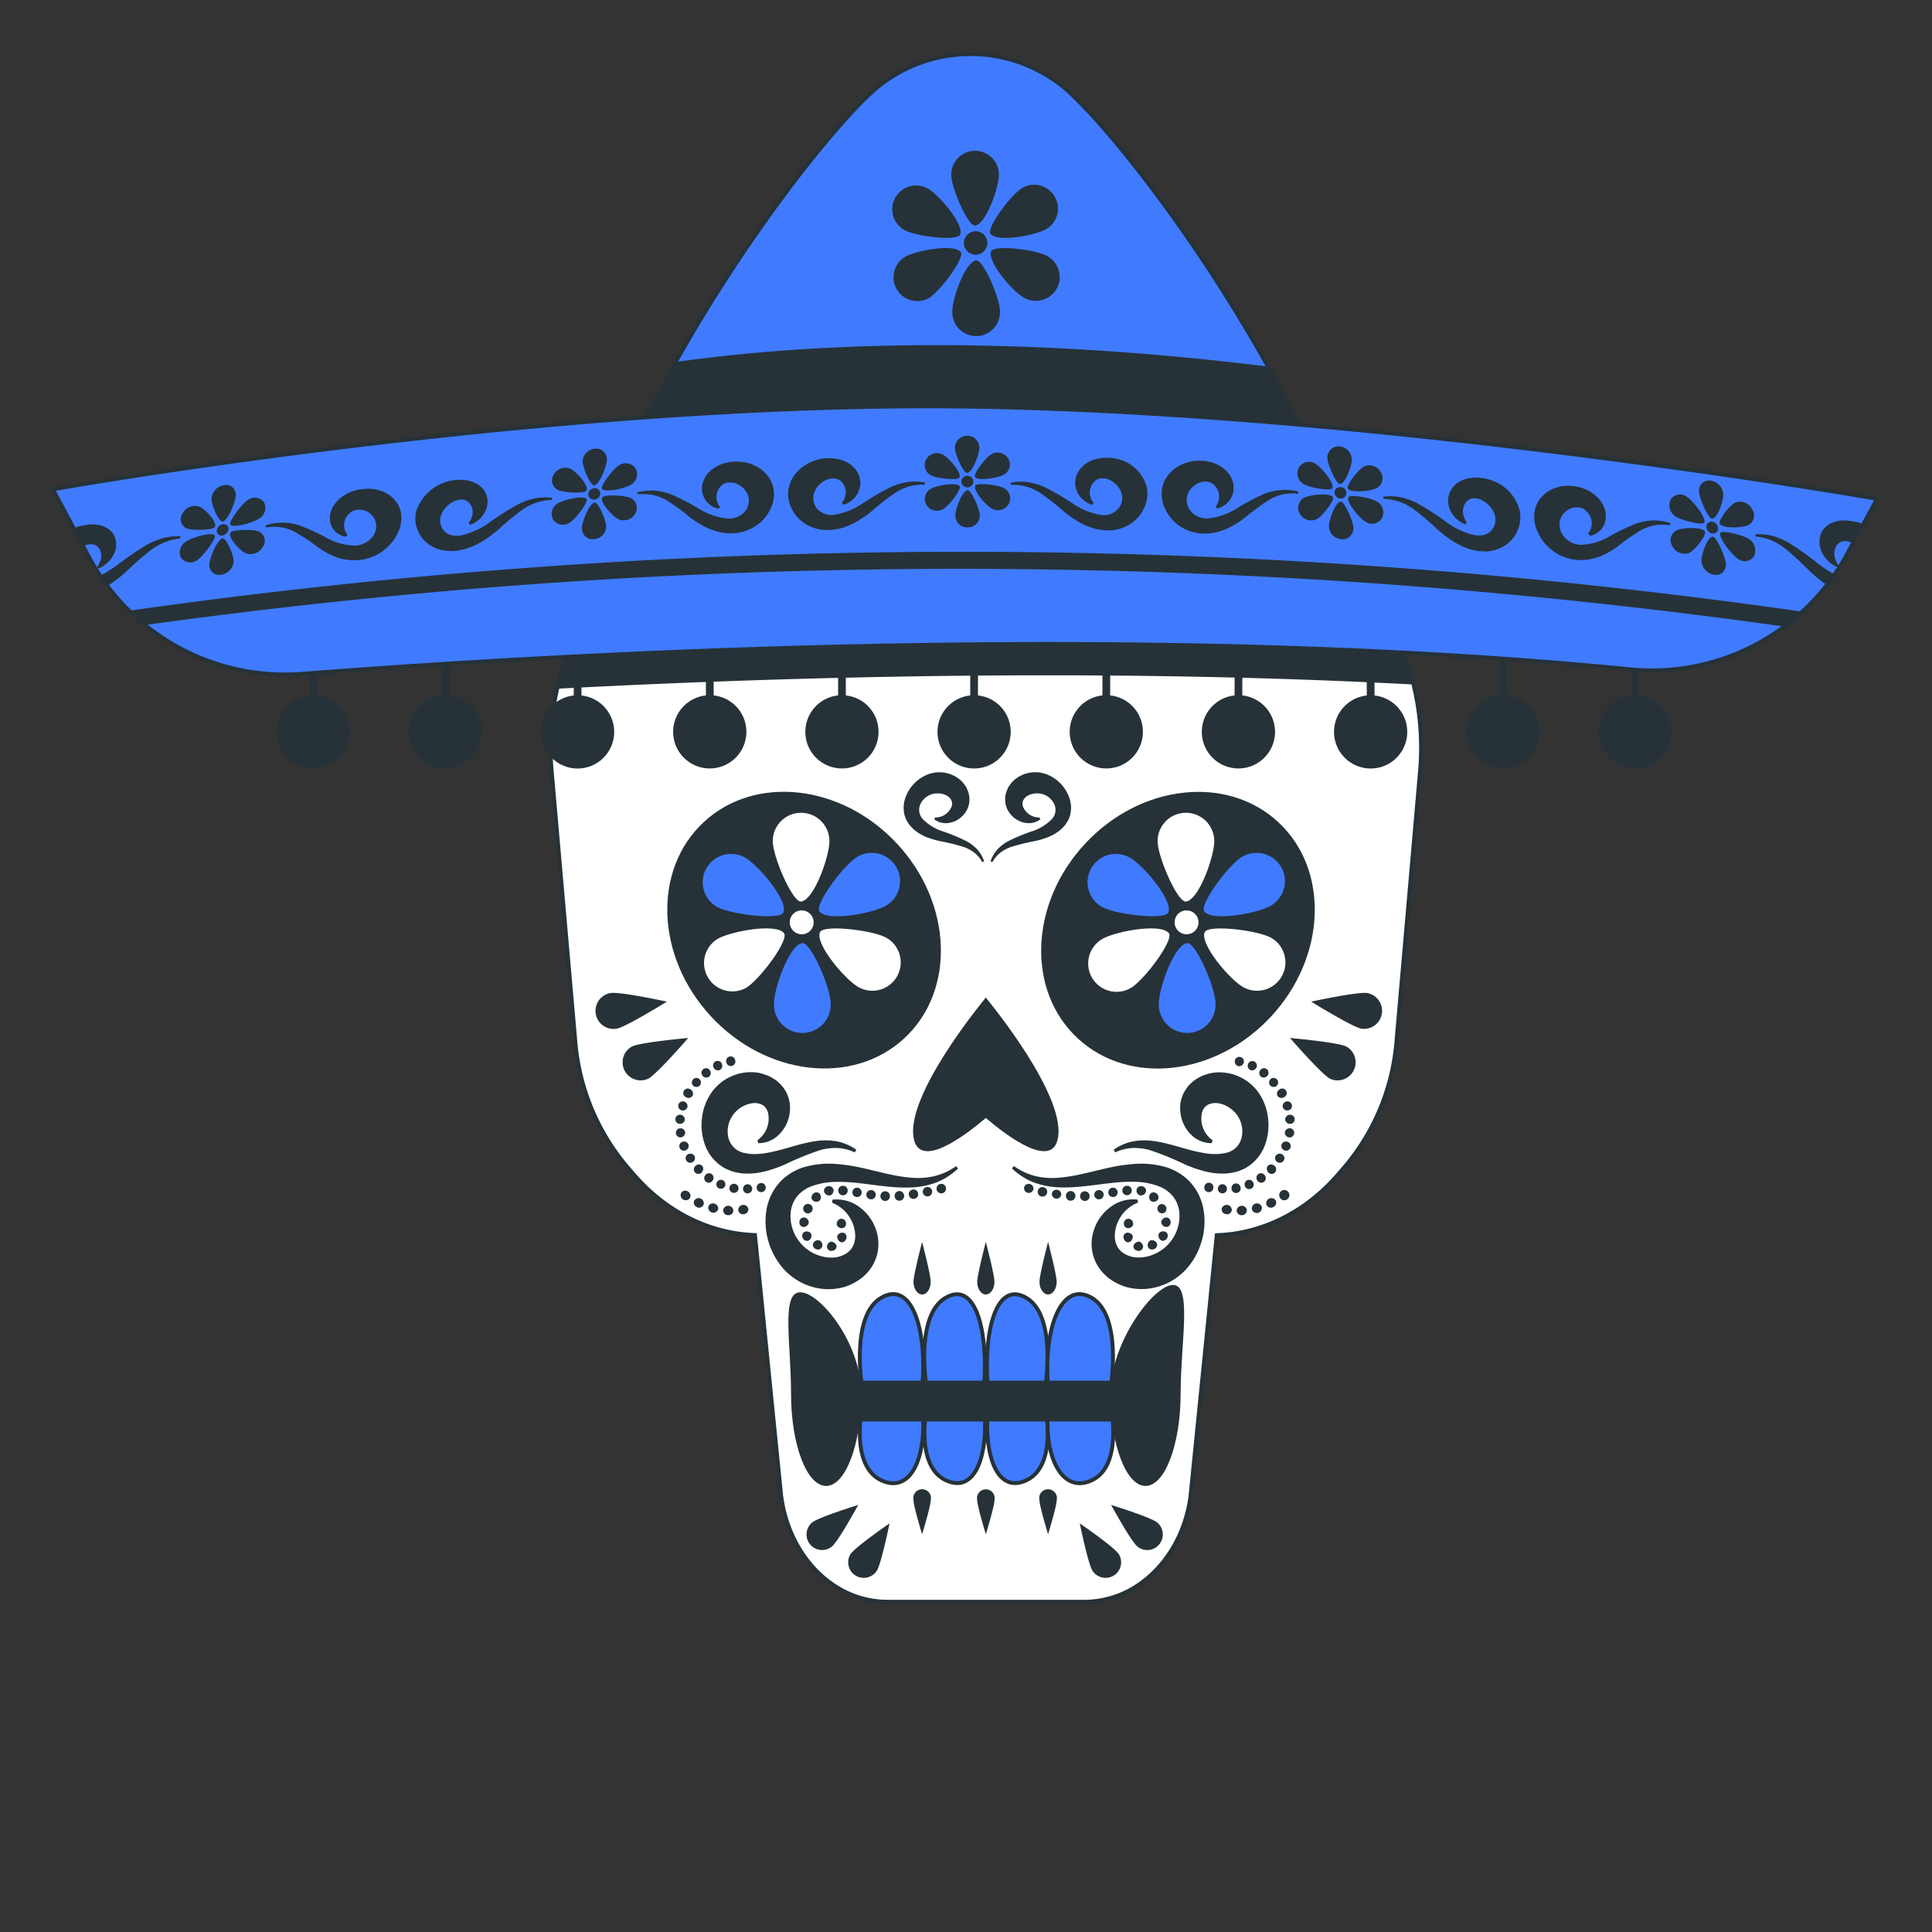 <svg xmlns="http://www.w3.org/2000/svg" viewBox="0 0 500 500"><rect x="0" y="0" width="500" height="500" fill="#333333" stroke="none"/><g id="freepik--Skull--inject-13"><path d="M358,158.06h0c-10-16.45-26.26-26.24-43.63-26.24H195.85c-17.36,0-33.64,9.79-43.62,26.24h0a69.35,69.35,0,0,0-9.43,41.72l6.08,69.53a57.5,57.5,0,0,0,13.32,32.52l1.82,2.11c8.35,9.67,19.58,15.28,31.38,15.68L202.16,387c1.2,9.51,6,17.9,13.09,22.88h0a25,25,0,0,0,14.39,4.65h51a25,25,0,0,0,14.4-4.65h0c7.09-5,11.89-13.37,13.08-22.88l6.77-67.35c11.8-.4,23-6,31.38-15.68l1.82-2.11a57.5,57.5,0,0,0,13.32-32.52l6.07-69.53A69.27,69.27,0,0,0,358,158.06Z" style="fill:#fff;stroke:#263238;stroke-miterlimit:10"></path><ellipse cx="208.1" cy="240.73" rx="32.85" ry="38.16" transform="translate(-108.19 205.81) rotate(-42.86)" style="fill:#263238"></ellipse><ellipse cx="304.86" cy="240.73" rx="38.16" ry="32.85" transform="translate(-78.97 300.46) rotate(-47.14)" style="fill:#263238"></ellipse><path d="M255.13,258.17c-1.88,2.29-20.18,24.82-18.75,35.9,1.19,9.12,13.43-.21,18.75-4.74,5.31,4.53,17.56,13.86,18.74,4.74C275.31,283,257,260.46,255.13,258.17Z" style="fill:#263238"></path><path d="M305.54,360.67c0,13.19-4.07,23.89-9.08,23.89s-9.09-10.7-9.09-23.89,11.2-28.13,16.21-28.13S305.54,347.47,305.54,360.67Z" style="fill:#263238"></path><path d="M222.88,360.67c0,13.19-4.06,23.89-9.08,23.89s-9.08-10.7-9.08-23.89-2.63-26.23,2.39-26.23S222.88,347.47,222.88,360.67Z" style="fill:#263238"></path><path d="M223,365.14s-2.79,14.22,5,17.93,11.87-6.18,10.75-17.93C238.77,365.14,228,363.28,223,365.14Z" style="fill:#407BFF;stroke:#263238;stroke-miterlimit:10"></path><path d="M239.73,365.14s-2.78,14.22,5,17.93,11.12-6.8,10-18.55C254.75,364.52,244.74,363.28,239.73,365.14Z" style="fill:#407BFF;stroke:#263238;stroke-miterlimit:10"></path><path d="M270.69,365.14s2.78,14.22-5,17.93-11.12-6.8-10-18.55C255.67,364.52,265.68,363.28,270.69,365.14Z" style="fill:#407BFF;stroke:#263238;stroke-miterlimit:10"></path><path d="M287.62,365.14s2.78,14.22-5,17.93-12.47-6.18-11.36-17.93C271.26,365.14,282.62,363.28,287.62,365.14Z" style="fill:#407BFF;stroke:#263238;stroke-miterlimit:10"></path><path d="M223,358.16s-2.78-17.66,5-22.27,11.86,7.68,10.75,22.27C238.71,358.16,228,360.47,223,358.16Z" style="fill:#407BFF;stroke:#263238;stroke-miterlimit:10"></path><path d="M239.67,358.16s-2.78-17.66,5-22.27,11.12,8.45,10,23C254.69,358.93,244.68,360.47,239.67,358.16Z" style="fill:#407BFF;stroke:#263238;stroke-miterlimit:10"></path><path d="M270.63,358.16s2.78-17.66-5-22.27-11.13,8.45-10,23C255.61,358.93,265.62,360.47,270.63,358.16Z" style="fill:#407BFF;stroke:#263238;stroke-miterlimit:10"></path><path d="M287.56,358.16s2.78-17.66-5-22.27-12.46,7.68-11.35,22.27C271.2,358.16,282.55,360.47,287.56,358.16Z" style="fill:#407BFF;stroke:#263238;stroke-miterlimit:10"></path><rect x="220.53" y="357.32" width="71.9" height="10.56" style="fill:#263238"></rect><path d="M240.87,388.23c0,1.56-2.23,8.83-2.23,8.83s-2.23-7.27-2.23-8.83a2.29,2.29,0,1,1,4.46,0Z" style="fill:#263238"></path><path d="M257.37,388.23c0,1.56-2.24,8.83-2.24,8.83s-2.23-7.27-2.23-8.83a2.29,2.29,0,1,1,4.47,0Z" style="fill:#263238"></path><path d="M273.47,388.23c0,1.56-2.23,8.83-2.23,8.83s-2.23-7.27-2.23-8.83a2.29,2.29,0,1,1,4.46,0Z" style="fill:#263238"></path><path d="M240.87,331.72c0-1.81-2.23-10.31-2.23-10.31s-2.23,8.5-2.23,10.31,1,3.29,2.23,3.29S240.87,333.54,240.87,331.72Z" style="fill:#263238"></path><path d="M257.37,331.72c0-1.81-2.24-10.31-2.24-10.31s-2.23,8.5-2.23,10.31,1,3.29,2.23,3.29S257.37,333.54,257.37,331.72Z" style="fill:#263238"></path><path d="M273.47,331.72c0-1.81-2.23-10.31-2.23-10.31s-2.23,8.5-2.23,10.31,1,3.29,2.23,3.29S273.47,333.54,273.47,331.72Z" style="fill:#263238"></path><path d="M268.05,304.39a19.19,19.19,0,0,0,6.19.38c4.17-.35,8.3-1.59,12.65-2.55a45.64,45.64,0,0,1,6.79-1,23.2,23.2,0,0,1,7.27.62,14.37,14.37,0,0,1,6.92,3.94,14.09,14.09,0,0,1,3.62,7.39,18,18,0,0,1-.49,8,18.34,18.34,0,0,1-3.89,7.16,16.59,16.59,0,0,1-3.24,2.77A15.89,15.89,0,0,1,300,332.9a15,15,0,0,1-8.69.13,13.88,13.88,0,0,1-2.11-.85,15.72,15.72,0,0,1-1.92-1.15,11.92,11.92,0,0,1-3.18-3.41,10.86,10.86,0,0,1-1.51-4.38,11.2,11.2,0,0,1,.33-4.34,12.07,12.07,0,0,1,4.48-6.53,9.79,9.79,0,0,1,7-1.92l.1.78a9.49,9.49,0,0,0-6,8.61c.07,3.28,2.06,4.94,4.85,5.5a9.39,9.39,0,0,0,4.23-.35,10.79,10.79,0,0,0,7.65-11,8,8,0,0,0-1.66-4.37,8.86,8.86,0,0,0-4.12-2.77,18.52,18.52,0,0,0-5.66-1,41.3,41.3,0,0,0-6.22.32c-4.25.43-8.67,1.29-13.24,1.12a21.28,21.28,0,0,1-6.74-1.26,17.61,17.61,0,0,1-5.7-3.65l.51-.6A16.48,16.48,0,0,0,268.05,304.39Z" style="fill:#263238"></path><path d="M326.21,283.53a14.55,14.55,0,0,1,2,6.25,14.94,14.94,0,0,1-.79,6.41,11.35,11.35,0,0,1-3.94,5.36c-.47.31-.94.63-1.43.9l-1.53.64a15.26,15.26,0,0,1-3.07.6,18.36,18.36,0,0,1-5.69-.56,36,36,0,0,1-5-1.73,76.91,76.91,0,0,0-9-3.69,14.55,14.55,0,0,0-4.58-.61,12.15,12.15,0,0,0-4.56,1.13l-.4-.69a13.54,13.54,0,0,1,4.74-2.1,16.38,16.38,0,0,1,5.27-.18c3.5.41,6.73,1.58,9.85,2.38s6.12,1.37,8.72.81a5.28,5.28,0,0,0,4.56-4.19,7.25,7.25,0,0,0-1.67-6.27,8.29,8.29,0,0,0-2.32-1.78,6.68,6.68,0,0,0-2.58-.74,2.42,2.42,0,0,0-.6,0,6.17,6.17,0,0,1-.64.09,2.34,2.34,0,0,1-.55.15,2.37,2.37,0,0,1-.48.23,3.29,3.29,0,0,0-1.45,2.05,6.84,6.84,0,0,0,2.74,7.1l-.23.76a7.46,7.46,0,0,1-5.31-2.18A9.48,9.48,0,0,1,305.5,288l-.08-.87,0-.88a7.74,7.74,0,0,1,.32-1.81,8.25,8.25,0,0,1,.7-1.77,12.09,12.09,0,0,1,1.09-1.62,15.38,15.38,0,0,1,1.43-1.36c.52-.36,1.07-.7,1.63-1s1.13-.46,1.71-.67a9.62,9.62,0,0,1,1.84-.42A12.48,12.48,0,0,1,326.21,283.53Z" style="fill:#263238"></path><path d="M267.43,307.88a1.23,1.23,0,0,1-2.37-.65,1.23,1.23,0,0,1,2.37.65Z" style="fill:#263238"></path><path d="M271,308.66a1.23,1.23,0,1,1-1-1.42A1.22,1.22,0,0,1,271,308.66Z" style="fill:#263238"></path><path d="M274.65,309.23a1.23,1.23,0,0,1-2.43-.35,1.23,1.23,0,0,1,2.43.35Z" style="fill:#263238"></path><path d="M277.16,308.24a1.24,1.24,0,0,1,1.15,1.27,1.23,1.23,0,1,1-2.45-.15A1.24,1.24,0,0,1,277.16,308.24Z" style="fill:#263238"></path><path d="M280.71,308.3a1.23,1.23,0,0,1,1.27,1.13,1.23,1.23,0,1,1-2.45.1A1.23,1.23,0,0,1,280.71,308.3Z" style="fill:#263238"></path><path d="M284.25,308a1.22,1.22,0,0,1,1.37,1,1.22,1.22,0,1,1-2.42.33A1.22,1.22,0,0,1,284.25,308Z" style="fill:#263238"></path><path d="M287.84,307.39a1.21,1.21,0,1,1-1,1.4A1.23,1.23,0,0,1,287.84,307.39Z" style="fill:#263238"></path><path d="M291.58,306.89A1.18,1.18,0,0,1,292.9,308a1.22,1.22,0,0,1-2.44.19A1.18,1.18,0,0,1,291.58,306.89Z" style="fill:#263238"></path><path d="M295.59,307a1.26,1.26,0,0,1,.85.6,1,1,0,0,1,.08.92,1.31,1.31,0,0,1-1.43.85,1,1,0,0,1-.7-.47,1.24,1.24,0,0,1-.26-.87,1.07,1.07,0,0,1,.45-.83A1.41,1.41,0,0,1,295.59,307Z" style="fill:#263238"></path><path d="M297.41,310a1.42,1.42,0,0,1,.2-.91,1,1,0,0,1,.78-.5,1.26,1.26,0,0,1,1,.34,1.44,1.44,0,0,1,.44.95,1.08,1.08,0,0,1-.42.84,1.32,1.32,0,0,1-.87.29,1.07,1.07,0,0,1-.78-.28A1.2,1.2,0,0,1,297.41,310Z" style="fill:#263238"></path><path d="M300.12,311.74a1.22,1.22,0,1,1,1.07,2.2,1.23,1.23,0,0,1-1.07-2.2Z" style="fill:#263238"></path><path d="M300.54,316.42a1.11,1.11,0,0,1,.26-.8,1.29,1.29,0,0,1,.75-.51,1.15,1.15,0,0,1,.93.18,1.34,1.34,0,0,1,.48.92,1.23,1.23,0,0,1-.34,1,1,1,0,0,1-.87.32,1.51,1.51,0,0,1-.84-.4A1.32,1.32,0,0,1,300.54,316.42Z" style="fill:#263238"></path><path d="M300.23,320.8a1.48,1.48,0,0,1-.41-.83,1.25,1.25,0,0,1,.13-.77,1.21,1.21,0,0,1,.62-.46,1.58,1.58,0,0,1,.94,0,1,1,0,0,1,.65.66,1.22,1.22,0,0,1-.15,1.08,1.2,1.2,0,0,1-.89.62A1,1,0,0,1,300.23,320.8Z" style="fill:#263238"></path><path d="M298.68,323.26a1.26,1.26,0,0,1-1.06,0,1,1,0,0,1-.57-.74,1.45,1.45,0,0,1,.12-.92,1.17,1.17,0,0,1,.57-.57,1.19,1.19,0,0,1,.81,0,1.51,1.51,0,0,1,.74.55,1.06,1.06,0,0,1,.12.93A1.19,1.19,0,0,1,298.68,323.26Z" style="fill:#263238"></path><path d="M293.77,323.45a1.34,1.34,0,0,1-.34-.43,1,1,0,0,1,.06-.94,1.75,1.75,0,0,1,.69-.61,1,1,0,0,1,.37-.11.7.7,0,0,1,.35,0,1.43,1.43,0,0,1,.93,1.31,1.13,1.13,0,0,1-1.5,1A1.7,1.7,0,0,1,293.77,323.45Z" style="fill:#263238"></path><path d="M290.84,320.61a1.29,1.29,0,0,1,.1-1.12,1,1,0,0,1,.81-.48,1.55,1.55,0,0,1,.88.25,1.09,1.09,0,0,1,.5.55,1.07,1.07,0,0,1-.05.72,1.71,1.71,0,0,1-.51.75,1,1,0,0,1-.94.18A1.39,1.39,0,0,1,290.84,320.61Z" style="fill:#263238"></path><path d="M291,317.27a1.27,1.27,0,0,1-.09-1,1.16,1.16,0,0,1,1.64-.73,1.33,1.33,0,0,1,.66,1.51,1.17,1.17,0,0,1-.53.61,1.42,1.42,0,0,1-.91.18A1,1,0,0,1,291,317.27Z" style="fill:#263238"></path><path d="M311.71,307a1.22,1.22,0,0,1,1.39-.9,1.2,1.2,0,0,1,.91,1.39,1.18,1.18,0,1,1-2.3-.49Z" style="fill:#263238"></path><path d="M315.18,307.63a1.18,1.18,0,0,1,2.36.06,1.18,1.18,0,1,1-2.36-.06Z" style="fill:#263238"></path><path d="M318.71,307.62a1.22,1.22,0,0,1,1-1.34,1.2,1.2,0,0,1,1.34,1,1.18,1.18,0,1,1-2.32.38Z" style="fill:#263238"></path><path d="M322.83,305.41a1.21,1.21,0,0,1,1.52.63,1.19,1.19,0,0,1-.62,1.62,1.18,1.18,0,0,1-1.56-.74A1.21,1.21,0,0,1,322.83,305.41Z" style="fill:#263238"></path><path d="M325.38,305.48a1.17,1.17,0,0,1,1.92-1.35,1.18,1.18,0,1,1-1.92,1.35Z" style="fill:#263238"></path><path d="M328.21,303.37a1.27,1.27,0,0,1-.08-1.68,1.25,1.25,0,0,1,1.68,0,1.18,1.18,0,1,1-1.6,1.72Z" style="fill:#263238"></path><path d="M330.51,300.7a1.19,1.19,0,0,1-.34-1.62,1.24,1.24,0,0,1,1.63-.35,1.15,1.15,0,0,1,.41,1.66A1.21,1.21,0,0,1,330.51,300.7Z" style="fill:#263238"></path><path d="M332.34,297.68a1.23,1.23,0,0,1-.66-1.52,1.25,1.25,0,0,1,1.52-.67,1.18,1.18,0,1,1-.86,2.19Z" style="fill:#263238"></path><path d="M332.52,293a1.24,1.24,0,0,1,1.32-1,1.15,1.15,0,0,1,1.08,1.34,1.17,1.17,0,0,1-1.42,1A1.26,1.26,0,0,1,332.52,293Z" style="fill:#263238"></path><path d="M332.6,289.79a1.25,1.25,0,0,1,1.06-1.28,1.18,1.18,0,1,1,.21,2.34A1.25,1.25,0,0,1,332.6,289.79Z" style="fill:#263238"></path><path d="M332,286.6a1.24,1.24,0,0,1,.75-1.49,1.17,1.17,0,0,1,1.55.74,1.15,1.15,0,0,1-.83,1.5A1.24,1.24,0,0,1,332,286.6Z" style="fill:#263238"></path><path d="M330.62,283.6a1.22,1.22,0,0,1,.43-1.6,1.18,1.18,0,1,1,1.17,2A1.23,1.23,0,0,1,330.62,283.6Z" style="fill:#263238"></path><path d="M328.71,280.91a1.24,1.24,0,0,1,.12-1.66,1.18,1.18,0,1,1,1.54,1.79A1.24,1.24,0,0,1,328.71,280.91Z" style="fill:#263238"></path><path d="M326.33,278.64a1.23,1.23,0,0,1-.2-1.65,1.18,1.18,0,1,1,1.85,1.45A1.23,1.23,0,0,1,326.33,278.64Z" style="fill:#263238"></path><path d="M323.56,276.92a1.26,1.26,0,0,1-.56-1.56,1.18,1.18,0,1,1,2.13,1A1.27,1.27,0,0,1,323.56,276.92Z" style="fill:#263238"></path><path d="M319.56,274.61a1.18,1.18,0,1,1,2.32.38,1.26,1.26,0,0,1-1.35.95A1.28,1.28,0,0,1,319.56,274.61Z" style="fill:#263238"></path><path d="M317.21,314.2a1.22,1.22,0,0,1-1-1.5,1.33,1.33,0,0,1,2.58.5A1.22,1.22,0,0,1,317.21,314.2Z" style="fill:#263238"></path><path d="M321.43,314.48a1.22,1.22,0,0,1-1.37-1.19,1.32,1.32,0,0,1,2.62-.14A1.23,1.23,0,0,1,321.43,314.48Z" style="fill:#263238"></path><path d="M326.53,312.28a1.31,1.31,0,0,1-2.54.66,1.32,1.32,0,0,1,2.54-.66Z" style="fill:#263238"></path><path d="M330.16,310.72a1.25,1.25,0,0,1-.67,1.68,1.24,1.24,0,0,1-1.72-.58,1.3,1.3,0,0,1,.7-1.62A1.28,1.28,0,0,1,330.16,310.72Z" style="fill:#263238"></path><path d="M331.31,310.07a1.32,1.32,0,1,1,1.79.33A1.28,1.28,0,0,1,331.31,310.07Z" style="fill:#263238"></path><path d="M241.79,304.39a19.17,19.17,0,0,1-6.19.38c-4.17-.35-8.29-1.59-12.65-2.55a45.64,45.64,0,0,0-6.79-1,23.22,23.22,0,0,0-7.27.62,14.42,14.42,0,0,0-6.92,3.94,14.17,14.17,0,0,0-3.62,7.39,18.67,18.67,0,0,0,4.38,15.17,16.36,16.36,0,0,0,3.25,2.77,15.72,15.72,0,0,0,3.87,1.82,15,15,0,0,0,8.68.13,14.43,14.43,0,0,0,2.12-.85,16.52,16.52,0,0,0,1.92-1.15,11.89,11.89,0,0,0,3.17-3.41,10.86,10.86,0,0,0,1.51-4.38,11.2,11.2,0,0,0-.33-4.34,12.07,12.07,0,0,0-4.48-6.53,9.79,9.79,0,0,0-7-1.92l-.1.78a9.5,9.5,0,0,1,6,8.61c-.07,3.28-2.06,4.94-4.86,5.5a9.39,9.39,0,0,1-4.23-.35,10.79,10.79,0,0,1-7.65-11,8.08,8.08,0,0,1,1.66-4.37,8.86,8.86,0,0,1,4.12-2.77,18.57,18.57,0,0,1,5.66-1,41.24,41.24,0,0,1,6.22.32c4.25.43,8.67,1.29,13.24,1.12a21.28,21.28,0,0,0,6.74-1.26,17.5,17.5,0,0,0,5.7-3.65l-.51-.6A16.4,16.4,0,0,1,241.79,304.39Z" style="fill:#263238"></path><path d="M183.63,283.53a14.4,14.4,0,0,0-2,6.25,14.94,14.94,0,0,0,.78,6.41,11.48,11.48,0,0,0,3.94,5.36c.47.31.94.63,1.43.9l1.53.64a15.26,15.26,0,0,0,3.07.6,18.3,18.3,0,0,0,5.69-.56,36.57,36.57,0,0,0,5-1.73,76.78,76.78,0,0,1,9-3.69,14.55,14.55,0,0,1,4.58-.61,12.15,12.15,0,0,1,4.56,1.13l.4-.69a13.54,13.54,0,0,0-4.74-2.1,16.38,16.38,0,0,0-5.27-.18c-3.5.41-6.73,1.58-9.84,2.38s-6.13,1.37-8.73.81a5.29,5.29,0,0,1-4.56-4.19,7.25,7.25,0,0,1,1.67-6.27,7.52,7.52,0,0,1,4.9-2.52,2.4,2.4,0,0,1,.6,0,6.17,6.17,0,0,0,.64.09,2.42,2.42,0,0,0,.56.15,2.06,2.06,0,0,0,.47.23,3.25,3.25,0,0,1,1.45,2.05,6.84,6.84,0,0,1-2.74,7.1l.23.76a7.43,7.43,0,0,0,5.31-2.18,9.43,9.43,0,0,0,2.81-5.71l.09-.87,0-.88a9.29,9.29,0,0,0-1-3.58,11.21,11.21,0,0,0-1.09-1.62,15.38,15.38,0,0,0-1.43-1.36c-.52-.36-1.07-.7-1.63-1s-1.13-.46-1.71-.67a9.62,9.62,0,0,0-1.84-.42A12.49,12.49,0,0,0,183.63,283.53Z" style="fill:#263238"></path><path d="M242.41,307.88a1.23,1.23,0,1,0,2.37-.65,1.23,1.23,0,0,0-2.37.65Z" style="fill:#263238"></path><path d="M238.83,308.66a1.22,1.22,0,1,0,2.39-.5,1.22,1.22,0,0,0-2.39.5Z" style="fill:#263238"></path><path d="M235.2,309.23a1.22,1.22,0,0,0,2.42-.35,1.22,1.22,0,0,0-2.42.35Z" style="fill:#263238"></path><path d="M232.68,308.24a1.24,1.24,0,0,0-1.15,1.27,1.23,1.23,0,1,0,2.45-.15A1.24,1.24,0,0,0,232.68,308.24Z" style="fill:#263238"></path><path d="M229.13,308.3a1.23,1.23,0,0,0-1.27,1.13,1.23,1.23,0,1,0,2.45.1A1.23,1.23,0,0,0,229.13,308.3Z" style="fill:#263238"></path><path d="M225.59,308a1.22,1.22,0,0,0-1.37,1,1.22,1.22,0,1,0,2.42.33A1.22,1.22,0,0,0,225.59,308Z" style="fill:#263238"></path><path d="M222,307.39a1.21,1.21,0,1,0,1,1.4A1.23,1.23,0,0,0,222,307.39Z" style="fill:#263238"></path><path d="M218.26,306.89a1.18,1.18,0,0,0-1.32,1.14,1.22,1.22,0,0,0,2.44.19A1.18,1.18,0,0,0,218.26,306.89Z" style="fill:#263238"></path><path d="M214.26,307a1.31,1.31,0,0,0-.86.6,1,1,0,0,0-.07.92,1.29,1.29,0,0,0,1.42.85,1,1,0,0,0,.7-.47,1.29,1.29,0,0,0,.27-.87,1.14,1.14,0,0,0-.45-.83A1.42,1.42,0,0,0,214.26,307Z" style="fill:#263238"></path><path d="M212.44,310a1.49,1.49,0,0,0-.2-.91,1.05,1.05,0,0,0-.79-.5,1.26,1.26,0,0,0-1,.34,1.44,1.44,0,0,0-.44.95,1.11,1.11,0,0,0,.42.84,1.32,1.32,0,0,0,.87.29,1.06,1.06,0,0,0,.78-.28A1.27,1.27,0,0,0,212.44,310Z" style="fill:#263238"></path><path d="M209.73,311.74a1.23,1.23,0,1,0-1.08,2.2,1.23,1.23,0,0,0,1.08-2.2Z" style="fill:#263238"></path><path d="M209.3,316.42a1.11,1.11,0,0,0-.26-.8,1.29,1.29,0,0,0-.74-.51,1.16,1.16,0,0,0-.94.18,1.29,1.29,0,0,0-.47.92,1.2,1.2,0,0,0,.33,1,1,1,0,0,0,.87.32,1.48,1.48,0,0,0,.84-.4A1.25,1.25,0,0,0,209.3,316.42Z" style="fill:#263238"></path><path d="M209.61,320.8A1.48,1.48,0,0,0,210,320a1.25,1.25,0,0,0-.13-.77,1.21,1.21,0,0,0-.62-.46,1.55,1.55,0,0,0-.93,0,1,1,0,0,0-.66.66,1.25,1.25,0,0,0,.15,1.08,1.2,1.2,0,0,0,.89.62A1,1,0,0,0,209.61,320.8Z" style="fill:#263238"></path><path d="M211.16,323.26a1.26,1.26,0,0,0,1.06,0,1,1,0,0,0,.58-.74,1.52,1.52,0,0,0-.12-.92,1.23,1.23,0,0,0-.58-.57,1.19,1.19,0,0,0-.81,0,1.51,1.51,0,0,0-.74.55,1.06,1.06,0,0,0-.12.93A1.19,1.19,0,0,0,211.16,323.26Z" style="fill:#263238"></path><path d="M216.07,323.45a1.34,1.34,0,0,0,.34-.43,1,1,0,0,0-.06-.94,1.79,1.79,0,0,0-.68-.61,1.18,1.18,0,0,0-.37-.11.74.74,0,0,0-.36,0,1.43,1.43,0,0,0-.93,1.31,1.13,1.13,0,0,0,1.5,1A1.61,1.61,0,0,0,216.07,323.45Z" style="fill:#263238"></path><path d="M219,320.61a1.33,1.33,0,0,0-.09-1.12,1.06,1.06,0,0,0-.82-.48,1.55,1.55,0,0,0-.88.25,1.09,1.09,0,0,0-.5.55,1,1,0,0,0,.06.72,1.6,1.6,0,0,0,.5.75,1,1,0,0,0,.94.18A1.39,1.39,0,0,0,219,320.61Z" style="fill:#263238"></path><path d="M218.81,317.27a1.31,1.31,0,0,0,.08-1,1.16,1.16,0,0,0-1.64-.73,1.33,1.33,0,0,0-.66,1.51,1.15,1.15,0,0,0,.54.61,1.38,1.38,0,0,0,.9.18A1,1,0,0,0,218.81,317.27Z" style="fill:#263238"></path><path d="M198.13,307a1.18,1.18,0,0,0-2.3.49,1.18,1.18,0,1,0,2.3-.49Z" style="fill:#263238"></path><path d="M194.66,307.63a1.18,1.18,0,0,0-2.36.06,1.18,1.18,0,1,0,2.36-.06Z" style="fill:#263238"></path><path d="M191.13,307.62a1.18,1.18,0,0,0-2.32-.38,1.18,1.18,0,1,0,2.32.38Z" style="fill:#263238"></path><path d="M187,305.41a1.21,1.21,0,0,0-1.52.63,1.18,1.18,0,1,0,2.19.88A1.22,1.22,0,0,0,187,305.41Z" style="fill:#263238"></path><path d="M184.46,305.48a1.17,1.17,0,0,0-1.92-1.35,1.18,1.18,0,1,0,1.92,1.35Z" style="fill:#263238"></path><path d="M181.63,303.37a1.27,1.27,0,0,0,.08-1.68,1.25,1.25,0,0,0-1.68,0,1.18,1.18,0,1,0,1.6,1.72Z" style="fill:#263238"></path><path d="M179.34,300.7a1.19,1.19,0,0,0,.33-1.62,1.24,1.24,0,0,0-1.63-.35,1.15,1.15,0,0,0-.4,1.66A1.21,1.21,0,0,0,179.34,300.7Z" style="fill:#263238"></path><path d="M177.5,297.68a1.23,1.23,0,0,0,.66-1.52,1.25,1.25,0,0,0-1.52-.67,1.18,1.18,0,1,0,.86,2.19Z" style="fill:#263238"></path><path d="M177.32,293a1.23,1.23,0,0,0-1.32-1,1.18,1.18,0,1,0,.34,2.33A1.25,1.25,0,0,0,177.32,293Z" style="fill:#263238"></path><path d="M177.24,289.79a1.25,1.25,0,0,0-1.06-1.28,1.18,1.18,0,1,0-.21,2.34A1.25,1.25,0,0,0,177.24,289.79Z" style="fill:#263238"></path><path d="M177.89,286.6a1.24,1.24,0,0,0-.75-1.49,1.17,1.17,0,0,0-1.55.74,1.15,1.15,0,0,0,.83,1.5A1.24,1.24,0,0,0,177.89,286.6Z" style="fill:#263238"></path><path d="M179.22,283.6a1.21,1.21,0,0,0-.43-1.6,1.18,1.18,0,1,0-1.17,2A1.23,1.23,0,0,0,179.22,283.6Z" style="fill:#263238"></path><path d="M181.13,280.91a1.23,1.23,0,0,0-.12-1.66,1.18,1.18,0,1,0-1.54,1.79A1.24,1.24,0,0,0,181.13,280.91Z" style="fill:#263238"></path><path d="M183.51,278.64a1.22,1.22,0,0,0,.2-1.65,1.18,1.18,0,1,0-1.85,1.45A1.23,1.23,0,0,0,183.51,278.64Z" style="fill:#263238"></path><path d="M186.28,276.92a1.26,1.26,0,0,0,.56-1.56,1.18,1.18,0,1,0-2.12,1A1.25,1.25,0,0,0,186.28,276.92Z" style="fill:#263238"></path><path d="M190.28,274.61A1.18,1.18,0,1,0,188,275a1.18,1.18,0,0,0,2.32-.38Z" style="fill:#263238"></path><path d="M192.64,314.2a1.22,1.22,0,0,0,1-1.5,1.33,1.33,0,0,0-2.58.5A1.23,1.23,0,0,0,192.64,314.2Z" style="fill:#263238"></path><path d="M188.41,314.48a1.23,1.23,0,0,0,1.38-1.19,1.32,1.32,0,0,0-1.26-1.23,1.3,1.3,0,0,0-1.37,1.09A1.23,1.23,0,0,0,188.41,314.48Z" style="fill:#263238"></path><path d="M183.31,312.28a1.32,1.32,0,0,0,2.55.66,1.31,1.31,0,0,0-1-1.46A1.28,1.28,0,0,0,183.31,312.28Z" style="fill:#263238"></path><path d="M179.68,310.72a1.25,1.25,0,0,0,.67,1.68,1.24,1.24,0,0,0,1.72-.58,1.3,1.3,0,0,0-.7-1.62A1.28,1.28,0,0,0,179.68,310.72Z" style="fill:#263238"></path><path d="M178.54,310.07a1.27,1.27,0,0,0-.47-1.7,1.26,1.26,0,0,0-1.74.26,1.32,1.32,0,0,0,2.21,1.44Z" style="fill:#263238"></path><path d="M306.92,233.32c3.31-.36,7.33-11.59,7.33-15.64a7.33,7.33,0,1,0-14.66,0C299.59,221.73,304.72,233.56,306.92,233.32Z" style="fill:#fff"></path><path d="M285.13,234.68c3.51,2,16.32,3.5,17.21,1.47,1.34-3-6.37-12.15-9.88-14.17a7.33,7.33,0,1,0-7.33,12.7Z" style="fill:#407BFF"></path><path d="M302.51,241.53c-2-2.68-13.71-.55-17.22,1.47a7.33,7.33,0,0,0,7.33,12.7C296.13,253.68,303.82,243.32,302.51,241.53Z" style="fill:#fff"></path><path d="M307.24,244.08c-3.3.36-7.33,11.59-7.33,15.64a7.34,7.34,0,1,0,14.67,0C314.58,255.67,309.45,243.84,307.24,244.08Z" style="fill:#407BFF"></path><path d="M329,242.72c-3.51-2-16.33-3.5-17.22-1.47-1.34,3,6.37,12.15,9.88,14.17a7.33,7.33,0,0,0,7.34-12.7Z" style="fill:#fff"></path><path d="M311.66,235.87c2,2.68,13.71.55,17.21-1.47a7.33,7.33,0,1,0-7.33-12.7C318,223.72,310.35,234.09,311.66,235.87Z" style="fill:#407BFF"></path><path d="M310.67,238.7a3.59,3.59,0,1,0-3.59,3.59A3.58,3.58,0,0,0,310.67,238.7Z" style="fill:#263238"></path><path d="M310.67,238.7a3.59,3.59,0,1,0-3.59,3.59A3.58,3.58,0,0,0,310.67,238.7Z" style="fill:#fff;stroke:#263238;stroke-miterlimit:10"></path><path d="M207.32,233.32c3.31-.36,7.33-11.59,7.33-15.64a7.33,7.33,0,0,0-14.66,0C200,221.73,205.12,233.56,207.32,233.32Z" style="fill:#fff"></path><path d="M185.53,234.68c3.51,2,16.32,3.5,17.21,1.47,1.34-3-6.37-12.15-9.88-14.17a7.33,7.33,0,1,0-7.33,12.7Z" style="fill:#407BFF"></path><path d="M202.91,241.53c-2-2.68-13.71-.55-17.22,1.47A7.33,7.33,0,0,0,193,255.7C196.53,253.68,204.22,243.32,202.91,241.53Z" style="fill:#fff"></path><path d="M207.65,244.08c-3.31.36-7.34,11.59-7.34,15.64a7.34,7.34,0,1,0,14.67,0C215,255.67,209.85,243.84,207.65,244.08Z" style="fill:#407BFF"></path><path d="M229.44,242.72c-3.51-2-16.33-3.5-17.22-1.47-1.34,3,6.38,12.15,9.88,14.17a7.33,7.33,0,0,0,7.34-12.7Z" style="fill:#fff"></path><path d="M212.06,235.87c2,2.68,13.71.55,17.21-1.47a7.33,7.33,0,1,0-7.33-12.7C218.43,223.72,210.75,234.09,212.06,235.87Z" style="fill:#407BFF"></path><path d="M211.07,238.7a3.59,3.59,0,1,0-3.59,3.59A3.58,3.58,0,0,0,211.07,238.7Z" style="fill:#263238"></path><path d="M211.07,238.7a3.59,3.59,0,1,0-3.59,3.59A3.58,3.58,0,0,0,211.07,238.7Z" style="fill:#fff;stroke:#263238;stroke-miterlimit:10"></path><path d="M348.44,270.85c-2.19-1.12-14.59-2.22-14.59-2.22S342,278,344.19,279.16a4.67,4.67,0,0,0,4.25-8.31Z" style="fill:#263238"></path><path d="M353.93,257c-2.43-.42-14.59,2.22-14.59,2.22s10.57,6.56,13,7a4.67,4.67,0,0,0,1.59-9.2Z" style="fill:#263238"></path><path d="M289.45,402.1c-1.18-1.77-10-7.85-10-7.85s2.14,10.52,3.31,12.29a4,4,0,0,0,6.72-4.44Z" style="fill:#263238"></path><path d="M299.45,394c-1.64-1.35-11.9-4.52-11.9-4.52s5.16,9.41,6.81,10.76a4,4,0,0,0,5.09-6.24Z" style="fill:#263238"></path><path d="M220.21,402.1c1.18-1.77,10-7.85,10-7.85s-2.14,10.52-3.31,12.29a4,4,0,0,1-6.72-4.44Z" style="fill:#263238"></path><path d="M210.21,394c1.65-1.35,11.9-4.52,11.9-4.52s-5.16,9.41-6.81,10.76a4,4,0,0,1-5.09-6.24Z" style="fill:#263238"></path><path d="M163.52,270.85c2.19-1.12,14.59-2.22,14.59-2.22S170,278,167.77,279.16a4.67,4.67,0,0,1-4.25-8.31Z" style="fill:#263238"></path><path d="M158,257c2.43-.42,14.59,2.22,14.59,2.22s-10.57,6.56-13,7A4.67,4.67,0,0,1,158,257Z" style="fill:#263238"></path><path d="M271.21,200.54a9.7,9.7,0,0,1,3.55,2.56,10,10,0,0,1,2.1,3.75,7.65,7.65,0,0,1,0,4.42c-.14.36-.26.71-.42,1l-.57.94a9.92,9.92,0,0,1-1.41,1.53,11.82,11.82,0,0,1-3.27,1.93,22.59,22.59,0,0,1-3.36,1,52.57,52.57,0,0,0-6.29,1.56,9.72,9.72,0,0,0-2.7,1.48,8.07,8.07,0,0,0-2,2.4l-.49-.21a8.94,8.94,0,0,1,1.72-3,10.85,10.85,0,0,1,2.76-2.16,47,47,0,0,1,6.22-2.59,12.51,12.51,0,0,0,5-3,3.52,3.52,0,0,0,.81-4,4.86,4.86,0,0,0-3.37-2.71,4.1,4.1,0,0,0-1-.1,3.52,3.52,0,0,0-1,.06,4.52,4.52,0,0,0-1.68.62,1.39,1.39,0,0,0-.31.23c-.1.11-.2.21-.31.31a3.15,3.15,0,0,1-.24.3,1.94,1.94,0,0,1-.17.31,2.21,2.21,0,0,0,0,1.66,4.55,4.55,0,0,0,4.26,2.74l.17.5a4.94,4.94,0,0,1-3.7.91,6.29,6.29,0,0,1-3.76-2l-.38-.43-.33-.49a5.54,5.54,0,0,1-.54-1.09,6.17,6.17,0,0,1-.32-1.23,9.3,9.3,0,0,1-.05-1.3,9.74,9.74,0,0,1,.24-1.29c.14-.4.3-.79.47-1.19s.43-.69.65-1a6.81,6.81,0,0,1,.83-.95A8.31,8.31,0,0,1,271.21,200.54Z" style="fill:#263238"></path><path d="M239.84,200.54a9.7,9.7,0,0,0-3.55,2.56,9.86,9.86,0,0,0-2.1,3.75,7.65,7.65,0,0,0,0,4.42c.13.36.26.71.42,1s.37.63.57.94a9.92,9.92,0,0,0,1.41,1.53,11.82,11.82,0,0,0,3.27,1.93,22.59,22.59,0,0,0,3.36,1,53,53,0,0,1,6.29,1.56,9.81,9.81,0,0,1,2.69,1.48,8,8,0,0,1,2,2.4l.49-.21a8.94,8.94,0,0,0-1.72-3,10.73,10.73,0,0,0-2.77-2.16,46.32,46.32,0,0,0-6.21-2.59,12.51,12.51,0,0,1-5-3,3.52,3.52,0,0,1-.81-4,4.84,4.84,0,0,1,3.36-2.71,4.24,4.24,0,0,1,1-.1,3.55,3.55,0,0,1,1,.06,4.52,4.52,0,0,1,1.68.62,1.39,1.39,0,0,1,.31.23c.1.11.2.21.31.31a3.15,3.15,0,0,0,.24.3,1.84,1.84,0,0,0,.16.31,2.16,2.16,0,0,1,0,1.66,4.55,4.55,0,0,1-4.26,2.74l-.17.5a4.93,4.93,0,0,0,3.7.91,6.26,6.26,0,0,0,3.75-2l.39-.43.33-.49a5,5,0,0,0,.53-1.09,5.06,5.06,0,0,0,.32-1.23,7,7,0,0,0,.05-1.3,8.32,8.32,0,0,0-.23-1.29c-.14-.4-.3-.79-.47-1.19s-.43-.69-.66-1a6.14,6.14,0,0,0-.82-.95A8.31,8.31,0,0,0,239.84,200.54Z" style="fill:#263238"></path></g><g id="freepik--Hat--inject-13"><path d="M342.43,123.61C320.74,73.74,283.72,28,273.34,21.12a38.06,38.06,0,0,0-44.33,0c-10.38,6.86-47.4,52.62-69.09,102.49Z" style="fill:#407BFF;stroke:#263238;stroke-miterlimit:10"></path><path d="M328.13,94.86c-72.86-9-124.71-5.25-153.25-1.17a332.5,332.5,0,0,0-15,29.92H342.43C338.15,113.78,333.27,104.11,328.13,94.86Z" style="fill:#263238"></path><path d="M252.35,58.36c2.78-.3,6.17-9.75,6.17-13.16a6.17,6.17,0,0,0-12.34,0C246.18,48.61,250.5,58.56,252.35,58.36Z" style="fill:#263238"></path><path d="M234,59.5c2.94,1.71,13.72,2.94,14.47,1.24,1.13-2.56-5.36-10.22-8.31-11.92A6.16,6.16,0,1,0,234,59.5Z" style="fill:#263238"></path><path d="M248.64,65.26C247,63,237.11,64.8,234.16,66.5a6.17,6.17,0,0,0,6.17,10.68C243.28,75.48,249.74,66.76,248.64,65.26Z" style="fill:#263238"></path><path d="M252.62,67.4c-2.78.31-6.16,9.76-6.16,13.16a6.17,6.17,0,1,0,12.33,0C258.79,77.16,254.48,67.2,252.62,67.4Z" style="fill:#263238"></path><path d="M271,66.26c-2.95-1.7-13.73-2.94-14.48-1.24-1.12,2.57,5.36,10.22,8.31,11.92A6.17,6.17,0,1,0,271,66.26Z" style="fill:#263238"></path><path d="M256.34,60.5c1.65,2.26,11.52.47,14.47-1.23a6.17,6.17,0,0,0-6.16-10.69C261.7,50.29,255.23,59,256.34,60.5Z" style="fill:#263238"></path><path d="M255.5,62.88a3,3,0,1,0-3,3A3,3,0,0,0,255.5,62.88Z" style="fill:#263238"></path><circle cx="252.49" cy="62.88" r="3.01" style="fill:#263238"></circle><line x1="81.07" y1="163.67" x2="81.07" y2="189.4" style="fill:none;stroke:#263238;stroke-miterlimit:10;stroke-width:2px"></line><circle cx="81.07" cy="189.4" r="9.48" transform="translate(-41.35 23.69) rotate(-13.28)" style="fill:#263238"></circle><line x1="115.28" y1="163.67" x2="115.28" y2="189.4" style="fill:none;stroke:#263238;stroke-miterlimit:10;stroke-width:2px"></line><circle cx="115.28" cy="189.4" r="9.48" transform="translate(-39.06 30.21) rotate(-12.79)" style="fill:#263238"></circle><line x1="149.48" y1="163.67" x2="149.48" y2="189.4" style="fill:none;stroke:#263238;stroke-miterlimit:10;stroke-width:2px"></line><circle cx="149.48" cy="189.4" r="9.48" transform="translate(-82.87 254.47) rotate(-67.36)" style="fill:#263238"></circle><line x1="183.69" y1="163.67" x2="183.69" y2="189.4" style="fill:none;stroke:#263238;stroke-miterlimit:10;stroke-width:2px"></line><circle cx="183.69" cy="189.4" r="9.48" transform="translate(-80.13 185.36) rotate(-45)" style="fill:#263238"></circle><path d="M365.79,177.15A66.32,66.32,0,0,0,358,158.06h0c-10-16.45-26.26-26.24-43.63-26.24H195.85c-17.36,0-33.64,9.79-43.62,26.24h0a66.48,66.48,0,0,0-8,20.18C205.57,175,286.63,172.91,365.79,177.15Z" style="fill:#263238"></path><line x1="217.9" y1="163.67" x2="217.9" y2="189.4" style="fill:none;stroke:#263238;stroke-miterlimit:10;stroke-width:2px"></line><circle cx="217.9" cy="189.4" r="9.48" transform="translate(-70.11 209.55) rotate(-45)" style="fill:#263238"></circle><line x1="252.1" y1="163.67" x2="252.1" y2="189.4" style="fill:none;stroke:#263238;stroke-miterlimit:10;stroke-width:2px"></line><circle cx="252.1" cy="189.4" r="9.48" transform="translate(-60.09 233.74) rotate(-45)" style="fill:#263238"></circle><line x1="286.31" y1="163.67" x2="286.31" y2="189.4" style="fill:none;stroke:#263238;stroke-miterlimit:10;stroke-width:2px"></line><circle cx="286.31" cy="189.4" r="9.48" transform="translate(-50.07 257.92) rotate(-45)" style="fill:#263238"></circle><line x1="320.51" y1="163.67" x2="320.51" y2="189.4" style="fill:none;stroke:#263238;stroke-miterlimit:10;stroke-width:2px"></line><circle cx="320.51" cy="189.4" r="9.48" transform="translate(-36.4 295.32) rotate(-47.11)" style="fill:#263238"></circle><line x1="354.72" y1="163.67" x2="354.72" y2="189.4" style="fill:none;stroke:#263238;stroke-miterlimit:10;stroke-width:2px"></line><circle cx="354.72" cy="189.4" r="9.48" transform="translate(-42.1 254.47) rotate(-37.41)" style="fill:#263238"></circle><line x1="388.92" y1="163.67" x2="388.92" y2="189.4" style="fill:none;stroke:#263238;stroke-miterlimit:10;stroke-width:2px"></line><circle cx="388.92" cy="189.4" r="9.48" transform="translate(-33.02 94.02) rotate(-13.23)" style="fill:#263238"></circle><line x1="423.13" y1="163.67" x2="423.13" y2="189.4" style="fill:none;stroke:#263238;stroke-miterlimit:10;stroke-width:2px"></line><circle cx="423.13" cy="189.4" r="9.48" transform="translate(-32.11 101.85) rotate(-13.23)" style="fill:#263238"></circle><path d="M78.14,174.38c67.66-5.24,215.45-13.78,343.68-1.17A57.45,57.45,0,0,0,478,143.42l7.77-14.32s-126.64-22.2-234.37-23.85S13.69,126.63,13.69,126.63L23,144.09A57.46,57.46,0,0,0,78.14,174.38Z" style="fill:#407BFF;stroke:#263238;stroke-miterlimit:10"></path><path d="M337.4,125.29c1.52.94,7.06,1.89,7.43,1,.56-1.25-2.83-5.3-4.35-6.25a3.07,3.07,0,0,0-4.3.9A3.2,3.2,0,0,0,337.4,125.29Z" style="fill:#263238"></path><path d="M347.15,139.56a2.85,2.85,0,0,0,3.12-2.9c0-1.72-2.32-6.87-3.27-6.83-1.43.07-3.09,4.72-3.07,6.43A3.45,3.45,0,0,0,347.15,139.56Z" style="fill:#263238"></path><path d="M340.76,134.37c1.5-.77,4.75-5,4.18-5.74-.87-1.19-5.92-.59-7.42.19a2.94,2.94,0,0,0-1.1,4.17A3.35,3.35,0,0,0,340.76,134.37Z" style="fill:#263238"></path><path d="M356.26,126.33a2.93,2.93,0,0,0,1.08-4.17,3.37,3.37,0,0,0-4.34-1.42c-1.49.76-4.73,4.94-4.15,5.73C349.71,127.66,354.76,127.09,356.26,126.33Z" style="fill:#263238"></path><path d="M346.63,115.53a2.87,2.87,0,0,0-3.11,2.92c0,1.71,2.32,6.86,3.26,6.82,1.43-.07,3.09-4.72,3.06-6.44A3.46,3.46,0,0,0,346.63,115.53Z" style="fill:#263238"></path><path d="M346.6,129l.32,0h.31a1.52,1.52,0,0,0,.55-.2,1.46,1.46,0,0,0,.55-.63,1.63,1.63,0,0,0,.11-.59,1.69,1.69,0,0,0-.13-.59v0a1.83,1.83,0,0,0-.33-.49h0a1.61,1.61,0,0,0-.48-.34l-.12,0a1.6,1.6,0,0,0-.48-.11,1.41,1.41,0,0,0-1.53,1.42h0A1.71,1.71,0,0,0,346.6,129Z" style="fill:#263238"></path><path d="M244.09,131.76c1.52-.85,4.85-5.19,4.28-5.94-.84-1.12-5.92-.2-7.44.66a3,3,0,0,0-1.17,4.19A3.21,3.21,0,0,0,244.09,131.76Z" style="fill:#263238"></path><path d="M250.4,136.5a3.12,3.12,0,0,0,3.18-3.07c0-1.69-2.21-6.65-3.16-6.54-1.43.15-3.18,4.85-3.18,6.54A3.1,3.1,0,0,0,250.4,136.5Z" style="fill:#263238"></path><path d="M218.28,130.65a6.39,6.39,0,0,0,3.63-2.86,5.56,5.56,0,0,0,.47-4.49l-.2-.58c-.11-.19-.21-.38-.31-.57a5.47,5.47,0,0,0-.83-1.08,5.84,5.84,0,0,0-1.12-1,10,10,0,0,0-1.41-.76,15.31,15.31,0,0,0-1.58-.49c-.54-.09-1.09-.16-1.65-.22s-1.06,0-1.6,0a11.11,11.11,0,0,0-1.62.24c-4.29,1-7.15,4-7.9,7.22a8.27,8.27,0,0,0,.31,4.61,9.53,9.53,0,0,0,2.65,3.92,10.27,10.27,0,0,0,4.9,2.39c.48.07,1,.15,1.45.18h1.44a16.6,16.6,0,0,0,2.69-.44,18.39,18.39,0,0,0,4.45-1.92,30.18,30.18,0,0,0,3.51-2.47,65.27,65.27,0,0,1,6.16-4.82,13.48,13.48,0,0,1,3.53-1.61,12.64,12.64,0,0,1,4.06-.47c0-.18.07-.37.1-.55a13.87,13.87,0,0,0-4.51-.13,16.15,16.15,0,0,0-4.34,1.29,65.93,65.93,0,0,0-7.24,4.19,18.89,18.89,0,0,1-6.84,2.9,5.1,5.1,0,0,1-5-1.46,4.25,4.25,0,0,1-.61-4.53,4.13,4.13,0,0,1,.57-1,4.6,4.6,0,0,1,.76-.85,6.17,6.17,0,0,1,1.86-1.19,3.86,3.86,0,0,1,.48-.16,3.69,3.69,0,0,0,.56-.11,2.81,2.81,0,0,0,.49,0,3.45,3.45,0,0,0,.46,0,2.94,2.94,0,0,1,1.82.93,4.06,4.06,0,0,1,0,5.36Z" style="fill:#263238"></path><path d="M353.32,135a3.05,3.05,0,0,0,4.3-.84,3.24,3.24,0,0,0-1.23-4.33c-1.53-1-7.07-2-7.44-1.11C348.4,130,351.79,134.08,353.32,135Z" style="fill:#263238"></path><path d="M284.41,133.18a18.46,18.46,0,0,1-6.83-2.91,63.35,63.35,0,0,0-7.23-4.2,16.83,16.83,0,0,0-4.33-1.29,14.22,14.22,0,0,0-4.52.15c0,.18.07.37.11.55a13,13,0,0,1,4.06.46,13.57,13.57,0,0,1,3.52,1.61,62.21,62.21,0,0,1,6.14,4.84,32.32,32.32,0,0,0,3.5,2.49,18,18,0,0,0,4.45,1.92,16.45,16.45,0,0,0,2.68.45h1.45c.48,0,1-.12,1.45-.19a10.06,10.06,0,0,0,4.91-2.41,9.65,9.65,0,0,0,2.66-4,8.35,8.35,0,0,0,.33-4.66,10.14,10.14,0,0,0-7.88-7.27,11.09,11.09,0,0,0-1.62-.23c-.54,0-1.07,0-1.61,0s-1.1.13-1.64.22a16.34,16.34,0,0,0-1.59.5,11,11,0,0,0-1.4.77,6.33,6.33,0,0,0-1.13,1,5.58,5.58,0,0,0-.83,1.1l-.31.57-.21.59a5.67,5.67,0,0,0,.46,4.52,6.31,6.31,0,0,0,3.62,2.87l.43-.44a4.11,4.11,0,0,1,0-5.4,2.93,2.93,0,0,1,1.82-1,3.45,3.45,0,0,0,.46,0,2.91,2.91,0,0,0,.49,0,4,4,0,0,0,.56.11,3.86,3.86,0,0,1,.48.16,6,6,0,0,1,1.86,1.2,4.63,4.63,0,0,1,.75.86,4.13,4.13,0,0,1,.57.95,4.3,4.3,0,0,1-.63,4.57A5,5,0,0,1,284.41,133.18Z" style="fill:#263238"></path><path d="M442.69,124.38a2.63,2.63,0,0,0-3,2.77c.05,1.73,2.41,7.08,3.36,7.1,1.41,0,3-4.58,2.93-6.32A3.83,3.83,0,0,0,442.69,124.38Z" style="fill:#263238"></path><path d="M315,131.6a5.62,5.62,0,0,0,3.57-2.67,5.54,5.54,0,0,0,.4-4.5c-.07-.21-.15-.41-.22-.61s-.21-.4-.32-.59a6,6,0,0,0-.84-1.16,7.25,7.25,0,0,0-1.15-1,11.5,11.5,0,0,0-1.41-.86,16,16,0,0,0-1.6-.59c-.54-.13-1.09-.23-1.64-.33s-1.07,0-1.6-.06a10.84,10.84,0,0,0-1.62.14c-4.28.75-7.08,3.58-7.78,6.81a8.7,8.7,0,0,0,.39,4.69,10.91,10.91,0,0,0,2.73,4.14,11.15,11.15,0,0,0,4.94,2.73c.49.1,1,.21,1.45.28l1.45.09a17,17,0,0,0,2.68-.28,16.3,16.3,0,0,0,4.42-1.66,27.27,27.27,0,0,0,3.46-2.28,57.45,57.45,0,0,1,6.07-4.49,11.83,11.83,0,0,1,7.54-1.62l.1-.56a14.24,14.24,0,0,0-4.52-.42,16,16,0,0,0-4.31,1,60.75,60.75,0,0,0-7.16,3.79,17,17,0,0,1-6.79,2.5,5.38,5.38,0,0,1-5.06-1.8,4.48,4.48,0,0,1-.7-4.62,3.83,3.83,0,0,1,.56-.92,4.07,4.07,0,0,1,.74-.82,5.63,5.63,0,0,1,1.84-1.08,2.64,2.64,0,0,1,.48-.14,3.47,3.47,0,0,0,.55-.08,2.83,2.83,0,0,0,.5,0,3.24,3.24,0,0,0,.46.05,3.19,3.19,0,0,1,1.84,1.06,4.18,4.18,0,0,1,.11,5.43Z" style="fill:#263238"></path><path d="M248.81,124.67a1.48,1.48,0,0,0,.94,1.35,1.69,1.69,0,0,0,.6.12,1.53,1.53,0,0,0,1.55-1.5h0a1.52,1.52,0,0,0-1.54-1.5,1.56,1.56,0,0,0-1.29.66,1.53,1.53,0,0,0-.27.84h0S248.81,124.66,248.81,124.67Z" style="fill:#263238"></path><path d="M444.2,135.62a1.74,1.74,0,0,0-1.1-.59,1.28,1.28,0,0,0-.59.05,1.17,1.17,0,0,0-.32.15,1.25,1.25,0,0,0-.58,1.15,1.76,1.76,0,0,0,.49,1.14v0a1.9,1.9,0,0,0,1,.56h.36a1.59,1.59,0,0,0,.39-.1,1,1,0,0,0,.21-.11,1.06,1.06,0,0,0,.23-.19,1.3,1.3,0,0,0,.33-.65,1.56,1.56,0,0,0,0-.31h0A1.76,1.76,0,0,0,444.2,135.62Z" style="fill:#263238"></path><path d="M433.67,133.69c1.53,1,7.06,2.35,7.41,1.53.53-1.24-2.9-5.55-4.43-6.6a2.93,2.93,0,0,0-4.27.64A3.44,3.44,0,0,0,433.67,133.69Z" style="fill:#263238"></path><path d="M411.43,138.67a5,5,0,0,0,3.51-2.47,5.63,5.63,0,0,0,.32-4.55c-.07-.2-.15-.41-.22-.62s-.22-.42-.34-.62a6.39,6.39,0,0,0-.85-1.22,7.32,7.32,0,0,0-1.16-1.13,12.29,12.29,0,0,0-1.43-1,16.27,16.27,0,0,0-1.59-.7c-.54-.16-1.09-.3-1.65-.43s-1.06-.13-1.6-.17a9.63,9.63,0,0,0-1.61,0c-4.24.49-7,3.18-7.63,6.41a9.07,9.07,0,0,0,.47,4.77,12.2,12.2,0,0,0,2.79,4.37,12.38,12.38,0,0,0,5,3.07c.48.13,1,.28,1.45.37l1.44.18a14.42,14.42,0,0,0,2.67-.11,14.85,14.85,0,0,0,4.37-1.4,24.35,24.35,0,0,0,3.41-2.09,51.43,51.43,0,0,1,6-4.17,11.55,11.55,0,0,1,3.46-1.21,12.09,12.09,0,0,1,4,0l.09-.56a14.34,14.34,0,0,0-4.5-.7,14.56,14.56,0,0,0-4.28.77,53.21,53.21,0,0,0-7.06,3.39,15.87,15.87,0,0,1-6.72,2.11,5.74,5.74,0,0,1-5.07-2.15,4.72,4.72,0,0,1-.77-4.72,3.62,3.62,0,0,1,.53-.9,3.83,3.83,0,0,1,.73-.78,5,5,0,0,1,1.81-1,2.56,2.56,0,0,1,.48-.1,5.09,5.09,0,0,0,.55,0h.49a2.21,2.21,0,0,0,.46.08,3.48,3.48,0,0,1,1.85,1.19,4.31,4.31,0,0,1,.21,5.5Z" style="fill:#263238"></path><path d="M437.17,143.09c1.48-.68,4.64-4.72,4.05-5.55-.88-1.26-5.89-1-7.37-.27a2.86,2.86,0,0,0-1,4.15A3.51,3.51,0,0,0,437.17,143.09Z" style="fill:#263238"></path><path d="M452.44,135.92a2.85,2.85,0,0,0,1-4.15,3.53,3.53,0,0,0-4.33-1.72c-1.48.68-4.63,4.71-4,5.55C446,136.86,451,136.59,452.44,135.92Z" style="fill:#263238"></path><path d="M381,138.36a20.27,20.27,0,0,1-6.86-3.38,71,71,0,0,0-7.29-4.72,17.65,17.65,0,0,0-4.35-1.57,13.68,13.68,0,0,0-4.5-.14c0,.19.07.38.11.57a12.79,12.79,0,0,1,4.06.72,15.16,15.16,0,0,1,3.55,1.85A70.66,70.66,0,0,1,372,137a35.34,35.34,0,0,0,3.53,2.74A19.86,19.86,0,0,0,380,142a16.43,16.43,0,0,0,2.68.62c.48,0,1,.07,1.45.09s1,0,1.44-.09a9.32,9.32,0,0,0,4.85-2.14,8.87,8.87,0,0,0,2.59-3.85,8.59,8.59,0,0,0,.24-4.71,11.3,11.3,0,0,0-8-7.85,10.15,10.15,0,0,0-1.62-.34c-.54-.06-1.07-.11-1.6-.13s-1.1.06-1.63.12a13,13,0,0,0-1.58.41,9.47,9.47,0,0,0-1.39.69,6.27,6.27,0,0,0-1.11.91,4.92,4.92,0,0,0-.8,1.06c-.1.19-.2.38-.31.56s-.13.39-.19.59a5.88,5.88,0,0,0,.54,4.6,7,7,0,0,0,3.66,3.14l.42-.42c-1.58-2.17-1.15-4.33-.06-5.47a2.64,2.64,0,0,1,1.8-.84,3.61,3.61,0,0,0,.46,0,3.11,3.11,0,0,0,.49.08l.56.15a4.94,4.94,0,0,1,.49.19,7.09,7.09,0,0,1,1.87,1.33,5.38,5.38,0,0,1,.76.92,5,5,0,0,1,.59,1,4.31,4.31,0,0,1-.55,4.59C385,138.4,383.29,138.91,381,138.36Z" style="fill:#263238"></path><path d="M479.58,134.94c-.53-.09-1.06-.17-1.59-.23s-1.09,0-1.62,0a12.66,12.66,0,0,0-1.56.32,8.5,8.5,0,0,0-1.37.61,4.87,4.87,0,0,0-1.08.86,4,4,0,0,0-.79,1l-.29.55c-.06.19-.12.38-.19.58a6.3,6.3,0,0,0,.61,4.69,7.92,7.92,0,0,0,3.69,3.41l.41-.4c-1.6-2.3-1.21-4.45-.14-5.54a2.36,2.36,0,0,1,1.77-.74,3.93,3.93,0,0,0,.45,0,3.49,3.49,0,0,0,.5.11,4.5,4.5,0,0,0,.55.19,3.64,3.64,0,0,1,.49.22l0,0,2.65-4.89a8.87,8.87,0,0,0-.89-.39A11.83,11.83,0,0,0,479.58,134.94Z" style="fill:#263238"></path><path d="M443.61,148.75a2.6,2.6,0,0,0,3.05-2.74c-.05-1.74-2.42-7.11-3.37-7.12-1.41,0-3,4.58-2.94,6.32A3.84,3.84,0,0,0,443.61,148.75Z" style="fill:#263238"></path><path d="M449.66,144.56a2.92,2.92,0,0,0,4.27-.59,3.49,3.49,0,0,0-1.3-4.46c-1.53-1.07-7.05-2.41-7.41-1.59C444.69,139.15,448.13,143.49,449.66,144.56Z" style="fill:#263238"></path><path d="M458.41,139.84a16.75,16.75,0,0,1,3.56,2.1,80.32,80.32,0,0,1,6.25,5.74,39,39,0,0,0,3.56,3c.31.23.63.45,1,.67.69-.88,1.36-1.79,2-2.72a29.79,29.79,0,0,1-4.37-2.84,78.72,78.72,0,0,0-7.31-5.22,18.44,18.44,0,0,0-4.35-1.87,13.6,13.6,0,0,0-4.48-.42l.12.58A13.27,13.27,0,0,1,458.41,139.84Z" style="fill:#263238"></path><path d="M239.73,118.83a3,3,0,0,0,1.15,4.17c1.51.83,7,1.42,7.43.58.58-1.28-2.74-5.07-4.25-5.91A3.24,3.24,0,0,0,239.73,118.83Z" style="fill:#263238"></path><path d="M58,135.66a1.63,1.63,0,0,0-.31,0,1.86,1.86,0,0,0-1.6,1.67,2.83,2.83,0,0,0,0,.29,1.23,1.23,0,0,0,.17.41.75.75,0,0,0,.21.26h0a1.07,1.07,0,0,0,.22.15,1.4,1.4,0,0,0,.85.14,1.93,1.93,0,0,0,1.31-.81,1.64,1.64,0,0,0,.29-.85A1.2,1.2,0,0,0,58,135.66Z" style="fill:#263238"></path><path d="M63.61,143.19A3.64,3.64,0,0,0,68,141.56a2.65,2.65,0,0,0-1-4c-1.48-.65-7-.56-7.38.32C59,139.24,62.13,142.54,63.61,143.19Z" style="fill:#263238"></path><path d="M57.2,148.73a3.77,3.77,0,0,0,3.27-3.4c.07-1.66-1.94-6.22-2.89-6-1.42.33-3.34,5.15-3.41,6.8A2.52,2.52,0,0,0,57.2,148.73Z" style="fill:#263238"></path><path d="M51.62,131.12a3.66,3.66,0,0,0-4.34,1.68,2.63,2.63,0,0,0,1,3.94c1.47.62,6.94.49,7.36-.38C56.24,135,53.08,131.75,51.62,131.12Z" style="fill:#263238"></path><path d="M51.1,144.9c1.55-1,5-5.69,4.49-6.35-.8-1-5.87.54-7.41,1.58a3.26,3.26,0,0,0-1.33,4.25A3,3,0,0,0,51.1,144.9Z" style="fill:#263238"></path><path d="M58,125.55A3.79,3.79,0,0,0,54.74,129c-.07,1.65,1.93,6.21,2.88,6,1.43-.34,3.34-5.15,3.41-6.81A2.52,2.52,0,0,0,58,125.55Z" style="fill:#263238"></path><path d="M461.71,162.14a58.74,58.74,0,0,0,4.66-3.85,1532,1532,0,0,0-432.95-.23q2,2,4.13,3.7A1533.72,1533.72,0,0,1,461.71,162.14Z" style="fill:#263238"></path><path d="M42.55,140.36a14,14,0,0,1,4.05-1l.13-.55a14.49,14.49,0,0,0-4.48.44,19.39,19.39,0,0,0-4.36,1.81,82.47,82.47,0,0,0-7.34,5A30.16,30.16,0,0,1,25.9,149c.6.9,1.22,1.78,1.87,2.65q.7-.42,1.35-.87a39.51,39.51,0,0,0,3.57-2.86A80.15,80.15,0,0,1,39,142.39,17,17,0,0,1,42.55,140.36Z" style="fill:#263238"></path><path d="M68.34,130a3,3,0,0,0-4.25-.57c-1.54,1-5,5.68-4.48,6.34.8,1,5.88-.52,7.42-1.53A3.24,3.24,0,0,0,68.34,130Z" style="fill:#263238"></path><path d="M72.78,136.48a11.47,11.47,0,0,1,3.45,1.13,48.86,48.86,0,0,1,5.93,3.95,24.81,24.81,0,0,0,3.39,2,14.12,14.12,0,0,0,7,1.42q.72-.08,1.44-.18c.49-.09,1-.23,1.46-.36a12.47,12.47,0,0,0,5-3,11.87,11.87,0,0,0,2.81-4.22,8.46,8.46,0,0,0,.5-4.6c-.62-3.1-3.35-5.68-7.59-6.11a9.58,9.58,0,0,0-1.61,0c-.53.05-1.06.1-1.59.18s-1.11.27-1.65.42-1.09.43-1.6.69a14.65,14.65,0,0,0-1.43.93,8.15,8.15,0,0,0-1.16,1.1,6.56,6.56,0,0,0-.87,1.17l-.33.6-.23.61a5.17,5.17,0,0,0,.29,4.35,5,5,0,0,0,3.5,2.35l.44-.48a4,4,0,0,1,.24-5.29A3.57,3.57,0,0,1,92,132a3.17,3.17,0,0,0,.46-.07,3.85,3.85,0,0,0,.49,0,5.35,5.35,0,0,0,.55.05A2.4,2.4,0,0,1,94,132a5,5,0,0,1,1.81.93,3.9,3.9,0,0,1,.72.75,3.37,3.37,0,0,1,.53.86,4.44,4.44,0,0,1-.8,4.55,5.88,5.88,0,0,1-5.08,2.08,16.09,16.09,0,0,1-6.7-2,52.16,52.16,0,0,0-7-3.2,13.86,13.86,0,0,0-8.76,0l.08.53A12.38,12.38,0,0,1,72.78,136.48Z" style="fill:#263238"></path><path d="M259.77,122.85a3,3,0,0,0,1.15-4.19,3.23,3.23,0,0,0-4.32-1.14c-1.51.85-4.83,5.18-4.27,5.93C253.18,124.57,258.25,123.69,259.77,122.85Z" style="fill:#263238"></path><path d="M21.54,141.37l0,0a3.64,3.64,0,0,1,.49-.22l.55-.18a2.58,2.58,0,0,0,.5-.12,2.5,2.5,0,0,0,.45,0,2.44,2.44,0,0,1,1.77.68c1.05,1,1.42,3.05-.2,5.24l.41.37a8,8,0,0,0,3.71-3.26,5.7,5.7,0,0,0,.65-4.44l-.18-.55-.29-.51a3.87,3.87,0,0,0-.77-1,5.22,5.22,0,0,0-1.08-.8,9.9,9.9,0,0,0-1.36-.56,14.69,14.69,0,0,0-1.55-.28H23.05c-.53.06-1.06.15-1.59.24a11.78,11.78,0,0,0-1.62.44c-.27.1-.51.22-.77.33Z" style="fill:#263238"></path><path d="M187.7,134.13a17.36,17.36,0,0,1-6.78-2.45,58.11,58.11,0,0,0-7.14-3.7,15.58,15.58,0,0,0-4.31-1,14.57,14.57,0,0,0-4.52.43c0,.18.07.36.1.54a12,12,0,0,1,7.54,1.56,56.08,56.08,0,0,1,6,4.4,27.09,27.09,0,0,0,3.46,2.23,16.47,16.47,0,0,0,4.4,1.63,16.12,16.12,0,0,0,2.69.27l1.44-.09c.49-.06,1-.17,1.46-.27A11.4,11.4,0,0,0,197,135a10.69,10.69,0,0,0,2.74-4.09,8.49,8.49,0,0,0,.41-4.63c-.69-3.19-3.48-6-7.75-6.69a12.49,12.49,0,0,0-1.62-.13c-.54,0-1.07,0-1.6.08s-1.11.2-1.65.32a17,17,0,0,0-1.6.6,11,11,0,0,0-1.41.85,7.2,7.2,0,0,0-1.15,1,5.92,5.92,0,0,0-.85,1.14l-.32.58-.22.6a5.38,5.38,0,0,0,.38,4.43,5.56,5.56,0,0,0,3.56,2.61l.44-.46a4.06,4.06,0,0,1,.14-5.34,3.19,3.19,0,0,1,1.84-1,2.06,2.06,0,0,0,.45,0,2.86,2.86,0,0,0,.5,0,3.65,3.65,0,0,0,.55.08,2.52,2.52,0,0,1,.49.13,5.52,5.52,0,0,1,1.83,1.06,4.26,4.26,0,0,1,.74.8,3.62,3.62,0,0,1,.55.91,4.38,4.38,0,0,1-.71,4.56A5.46,5.46,0,0,1,187.7,134.13Z" style="fill:#263238"></path><path d="M121.71,135.8a7,7,0,0,0,3.67-3.05,5.59,5.59,0,0,0,.57-4.46l-.2-.57-.3-.54a4.72,4.72,0,0,0-.8-1,5.74,5.74,0,0,0-1.1-.88,9.36,9.36,0,0,0-1.39-.65,12.42,12.42,0,0,0-1.57-.39c-.53,0-1.08-.08-1.63-.11s-1.06.08-1.6.14a11.87,11.87,0,0,0-9.63,8,7.87,7.87,0,0,0,.21,4.53,8.55,8.55,0,0,0,2.57,3.71,9.29,9.29,0,0,0,4.84,2c.48,0,1,.08,1.44.09l1.44-.1a16.56,16.56,0,0,0,2.69-.61,19.61,19.61,0,0,0,4.48-2.17,32.67,32.67,0,0,0,3.54-2.66,74,74,0,0,1,6.23-5.16,15.63,15.63,0,0,1,3.55-1.81,13.13,13.13,0,0,1,4.07-.72l.11-.56a14.28,14.28,0,0,0-4.5.16,18,18,0,0,0-4.35,1.55,71.6,71.6,0,0,0-7.31,4.61,20.48,20.48,0,0,1-6.87,3.29c-2.27.54-3.93.06-5-1.12a4.07,4.07,0,0,1-.53-4.44,5,5,0,0,1,.59-1,5.28,5.28,0,0,1,.77-.89,6.79,6.79,0,0,1,1.88-1.29,2.62,2.62,0,0,1,.49-.19l.55-.15a3.23,3.23,0,0,0,.5-.08,3.54,3.54,0,0,0,.45,0,2.68,2.68,0,0,1,1.8.81c1.08,1.1,1.5,3.18-.09,5.29Z" style="fill:#263238"></path><path d="M164.49,121.26a3.09,3.09,0,0,0-4.29-.85c-1.53.93-4.93,5.42-4.38,6.13.83,1,5.91-.14,7.44-1.07A3.1,3.1,0,0,0,164.49,121.26Z" style="fill:#263238"></path><path d="M247.13,115.86c0,1.69,2.21,6.63,3.16,6.53,1.43-.16,3.17-4.86,3.17-6.55a3.1,3.1,0,0,0-3.16-3.06A3.14,3.14,0,0,0,247.13,115.86Z" style="fill:#263238"></path><path d="M256.67,131.64a3.23,3.23,0,0,0,4.33-1.1,3,3,0,0,0-1.16-4.2c-1.52-.86-7.06-1.49-7.44-.64C251.82,127,255.15,130.78,256.67,131.64Z" style="fill:#263238"></path><path d="M152.31,128.23a.77.77,0,0,0,.08.27,1.39,1.39,0,0,0,1.1.81h.31a1.77,1.77,0,0,0,.9-.34,1.68,1.68,0,0,0,.64-.95,1.39,1.39,0,0,0,0-.3,1.33,1.33,0,0,0-.24-.81,1.46,1.46,0,0,0-1.27-.57h0l-.31.05a1.72,1.72,0,0,0-.79.46,1.69,1.69,0,0,0-.35.49,1.63,1.63,0,0,0-.13.58h0A1.39,1.39,0,0,0,152.31,128.23Z" style="fill:#263238"></path><path d="M153.66,139.55a3.43,3.43,0,0,0,3.23-3.23c0-1.67-2.09-6.43-3-6.27-1.43.24-3.26,5-3.3,6.67A2.8,2.8,0,0,0,153.66,139.55Z" style="fill:#263238"></path><path d="M160,134.35a3.41,3.41,0,0,0,4.35-1.36,2.84,2.84,0,0,0-1.09-4.08c-1.49-.75-7-1-7.41-.15C155.25,130.05,158.5,133.61,160,134.35Z" style="fill:#263238"></path><path d="M147.44,135.27c1.53-.94,4.94-5.44,4.39-6.14-.83-1-5.91.17-7.44,1.12a3.14,3.14,0,0,0-1.25,4.22A3.1,3.1,0,0,0,147.44,135.27Z" style="fill:#263238"></path><path d="M147.67,121.35a3.42,3.42,0,0,0-4.33,1.41,2.8,2.8,0,0,0,1.06,4.06c1.49.72,7,1,7.41.09C152.41,125.62,149.16,122.08,147.67,121.35Z" style="fill:#263238"></path><path d="M154,116.12a3.44,3.44,0,0,0-3.22,3.24c0,1.67,2.07,6.41,3,6.25,1.43-.24,3.26-5,3.29-6.67A2.79,2.79,0,0,0,154,116.12Z" style="fill:#263238"></path></g></svg>

